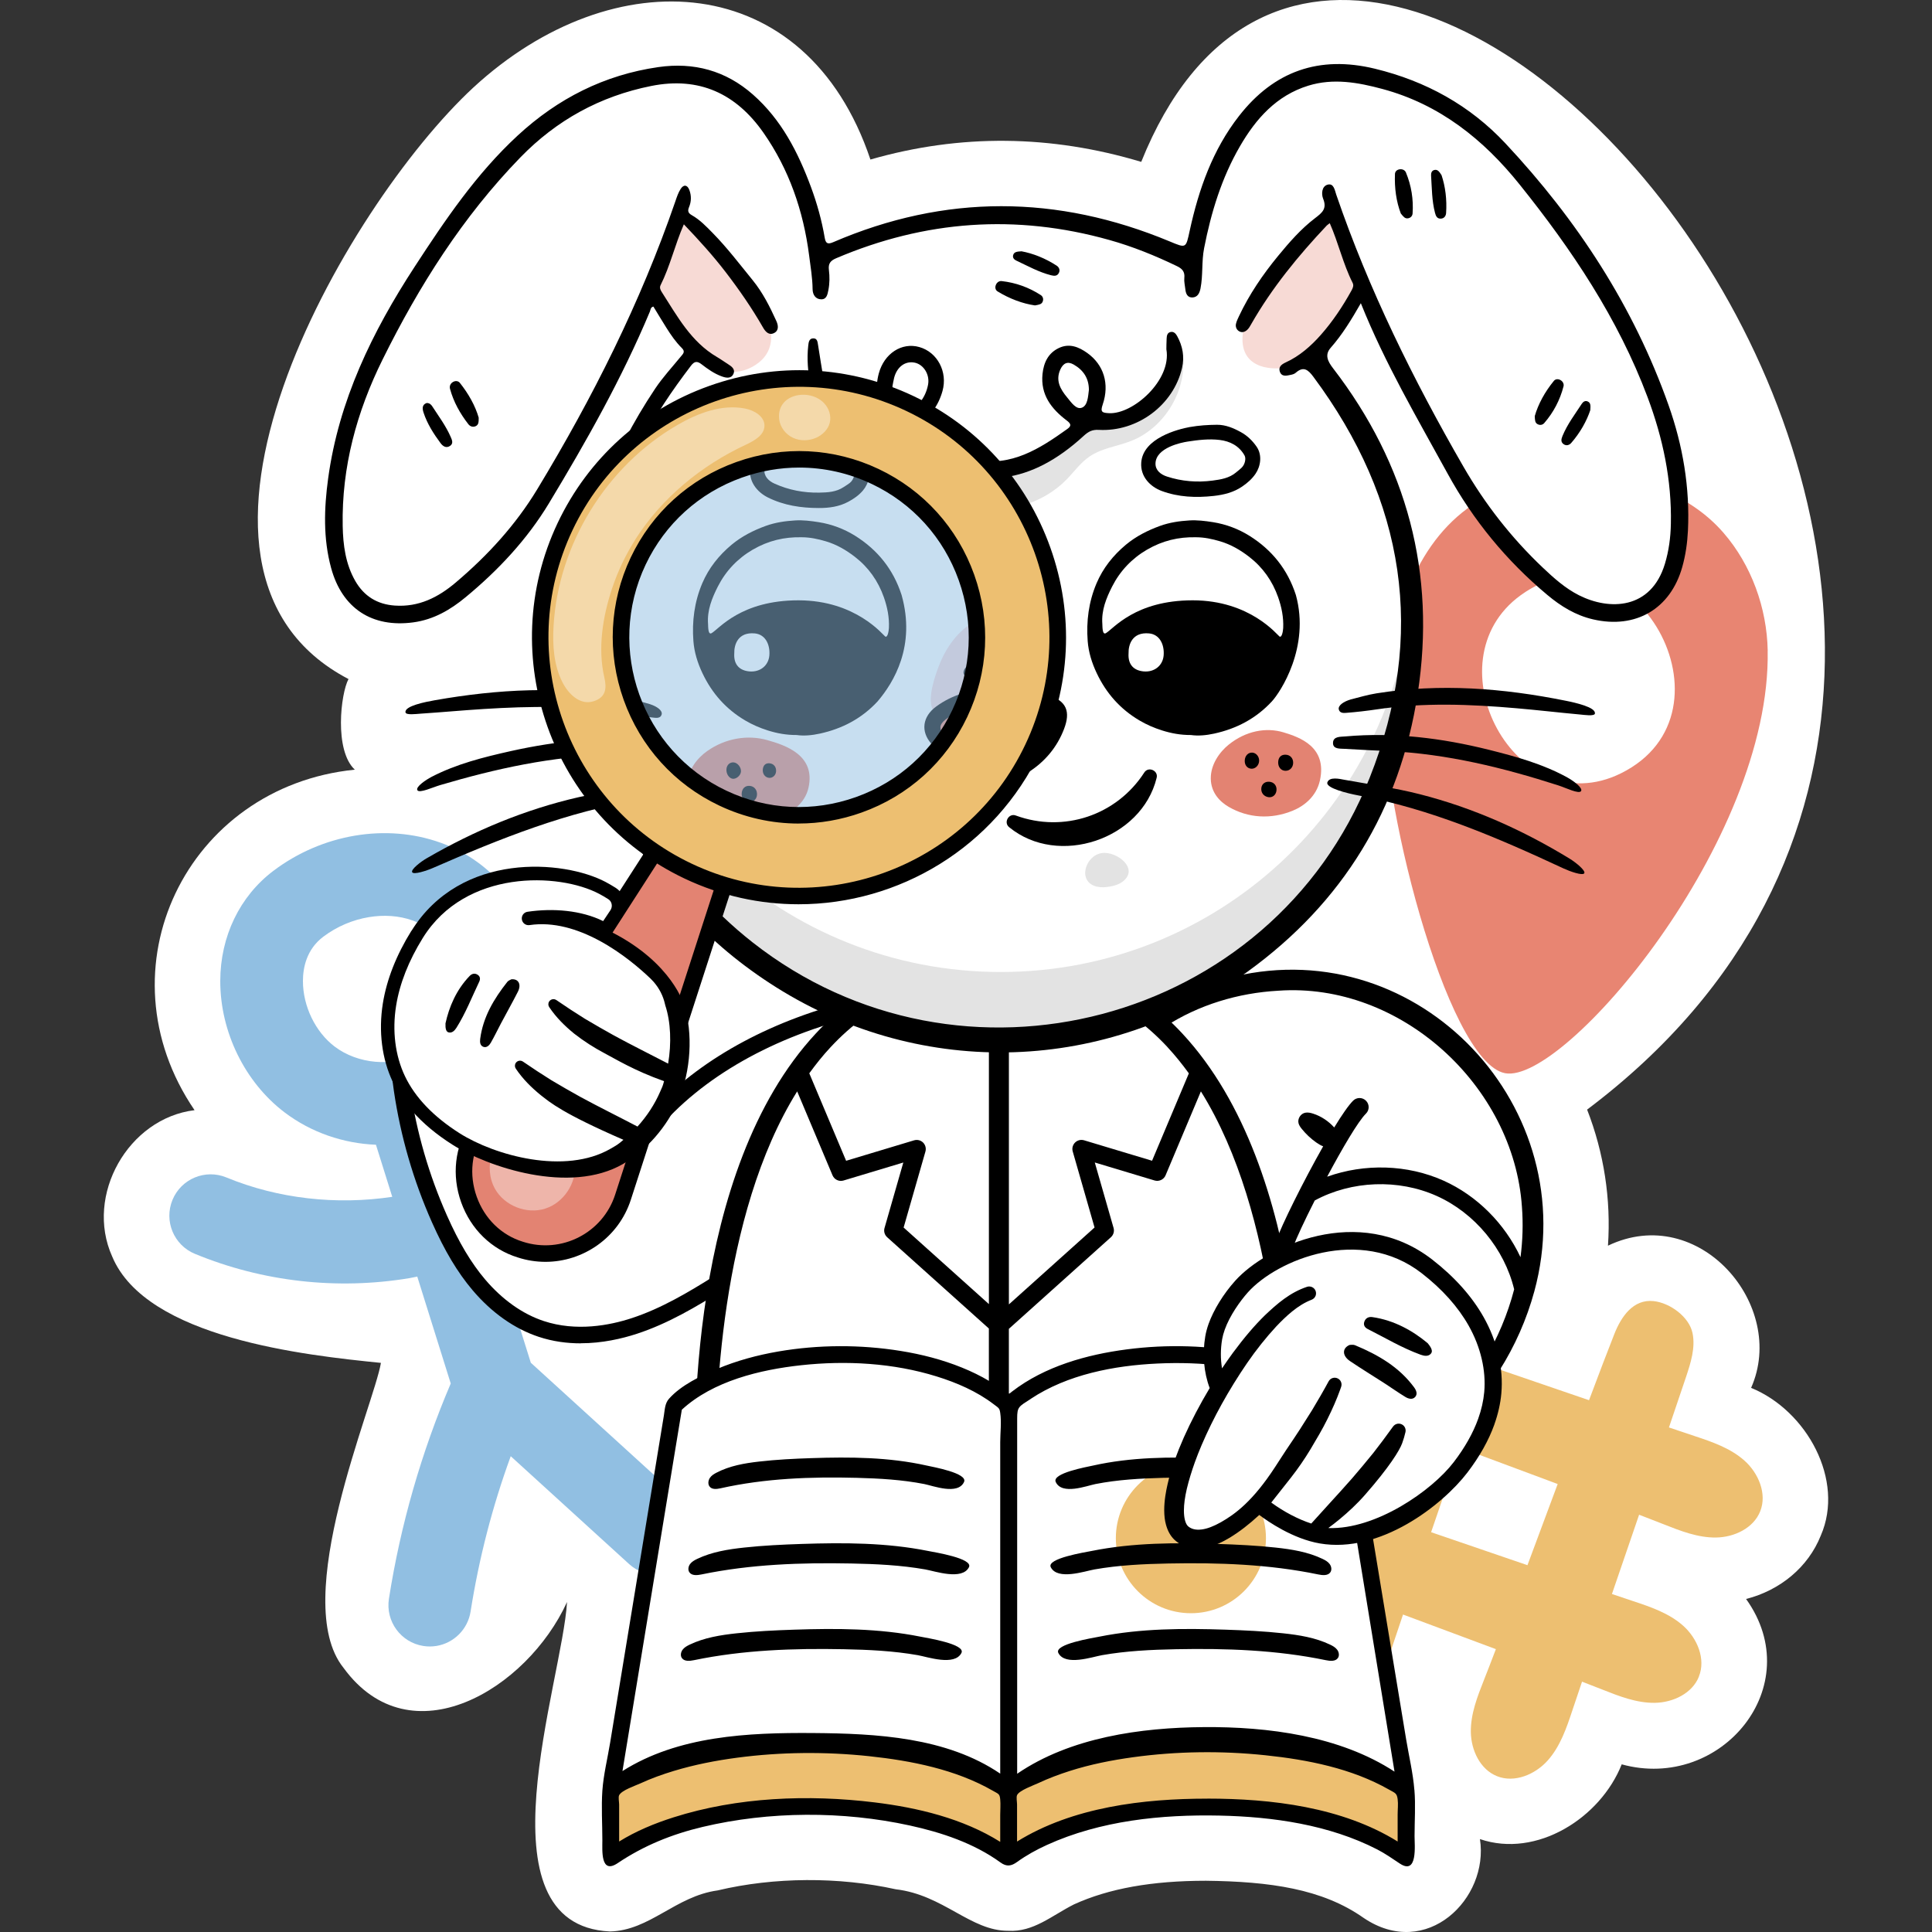 <?xml version="1.0" encoding="UTF-8"?>
<svg id="_01" data-name="01" xmlns="http://www.w3.org/2000/svg" viewBox="0 0 512 512">
  <rect x="0" y="0" width="512" height="512" fill="#333333" stroke="none"/>
  <defs>
    <style>
      .cls-1 {
        opacity: .4;
      }

      .cls-1, .cls-2, .cls-3, .cls-4, .cls-5, .cls-6, .cls-7, .cls-8, .cls-9, .cls-10, .cls-11 {
        stroke-width: 0px;
      }

      .cls-1, .cls-9 {
        fill: #fff;
      }

      .cls-2, .cls-8 {
        fill: #e38372;
      }

      .cls-3 {
        fill: #edbf71;
      }

      .cls-4 {
        fill: #e1777f;
      }

      .cls-4, .cls-8 {
        opacity: .3;
      }

      .cls-6 {
        fill: #e3e3e3;
      }

      .cls-7 {
        fill: #e88572;
      }

      .cls-10, .cls-11 {
        fill: #91bfe2;
      }

      .cls-11 {
        opacity: .5;
      }
    </style>
  </defs>
  <path class="cls-9" d="m482.53,406.94c-3.34,8.37-10.74,14.49-19.8,16.81,16.54,23.08-6.64,51.05-32.96,43.82-5.62,14.19-22.52,24.95-37.57,19.81,2.45,15.75-14.14,32.17-30.82,20.89-10.94-7.72-24.87-9.65-41.8-9.85-14.29,0-25.73,2.05-34.98,6.27-5.91,2.99-10.74,7.37-17.39,6.99-9.99.07-17.17-9.51-29.82-11-15.1-3.34-32.23-3.26-47.2.3-11.15,1.52-17.98,10.65-28.56,10.88-35.56-1.7-12.59-66.13-11.36-87.31-10.58,23.16-41.47,41.82-59.23,17.45-14.47-17.96,8.03-69.65,9.91-80.82-20.01-2.02-62.18-6.53-71.22-28.19-7.3-16.24,4.28-36.65,21.83-38.78-25.57-37.5-2.04-85.75,42.47-90.24-5.5-5.1-3.74-20.2-1.67-24.01-56.06-29.31-1-125.18,33.09-156.77,37.1-34.22,88.21-31.52,105.22,19.09,23.87-6.86,47.87-6.56,71.77.62,59.07-147.08,291.32,120.8,118.16,251.16,4.47,11.46,6.36,23.74,5.53,36.06,24.11-11.56,47.62,15.88,37.93,37.68,14.78,6.03,24.87,24.48,18.47,39.14Z"/>
  <g>
    <g>
      <path class="cls-7" d="m468.46,172.4c-.22-11.27-4.31-22.65-11.69-31.17-9.13-10.57-23.57-15.42-37.54-15.49-10.74-.04-21.72,2.62-30.34,9-15.12,11.18-20.38,31.37-21.92,50.11-2.01,24.05,16.21,96.59,31.9,99.56,15.69,2.98,70.55-61.51,69.58-112.02Zm-38.92,32.55c-27.82,13.71-50.82-29.62-26.54-47.21,29.71-21.49,59.19,31.08,26.54,47.21Z"/>
      <path class="cls-10" d="m176.99,295.16c3.43-4.98,2.18-11.8-2.81-15.23-4.98-3.43-11.8-2.18-15.23,2.81-8.38,12.17-20.42,22.1-33.97,28.26-1.34-4.28-2.65-8.47-3.91-12.49,0,0,.01,0,.02,0h0c16.15-8.76,25.08-28.81,20.76-46.65-3.29-13.61-12.45-24.01-25.14-28.55-14.38-5.14-31.34-2.28-44.25,7.46-8.93,6.75-14.07,17.39-14.09,29.19-.02,13.49,6.51,26.83,17.04,34.83,7.04,5.34,15.6,8.24,24.22,8.58,1.38,4.41,2.83,9.05,4.32,13.8-14.74,2.22-30.26.52-43.94-5.13-5.59-2.31-12,.35-14.3,5.94-2.31,5.59.35,12,5.94,14.3,17.97,7.42,37.73,9.61,56.8,6.45.71-.12,1.42-.29,2.13-.42,3.1,9.91,6.16,19.64,8.87,28.33-7.78,18.26-13.3,37.42-16.38,57.04-.94,5.98,3.15,11.58,9.12,12.52,1.19.19,2.37.17,3.49-.01,4.53-.75,8.27-4.32,9.03-9.11,2.21-14.04,5.77-27.84,10.64-41.17l31.37,28.58c4.47,4.07,11.4,3.75,15.47-.72,4.07-4.47,3.75-11.4-.72-15.47l-40.8-37.16c-2.77-8.87-5.91-18.88-9.11-29.1,18.26-7.68,34.13-20.48,45.42-36.87Zm-96.71-35.17c0-3.51.94-8.39,5.38-11.74,3.61-2.73,7.84-4.5,12.1-5.2,3.98-.66,8-.4,11.57.88,4.03,1.44,9.25,4.88,11.23,13.07,2.02,8.36-2.33,18.13-9.91,22.24-6.59,3.57-15.83,2.77-21.98-1.9-5.1-3.88-8.39-10.69-8.39-17.35Z"/>
      <path class="cls-3" d="m450.23,444.28c1.86-4.64-.44-10.11-4.16-13.43-3.73-3.33-8.61-4.99-13.35-6.56-1.52-.51-3.39-1.14-5.54-1.86,2.34-6.82,4.8-14.02,7.2-21.01,2.52.97,4.73,1.82,6.51,2.53,4.47,1.77,9.08,3.58,13.89,3.51,4.81-.07,9.91-2.47,11.69-6.94,1.86-4.64-.44-10.11-4.16-13.43-3.73-3.33-8.61-4.99-13.35-6.56-1.77-.59-4.05-1.36-6.67-2.24,1.9-5.58,3.48-10.26,4.54-13.42,1.25-3.76,2.52-7.74,1.7-11.62-.91-4.29-5.95-7.96-10.27-8.44-5.48-.61-8.66,4.22-10.43,8.69-1.6,4.03-3.96,10.23-6.72,17.57-8.57-2.93-17.89-6.13-26.74-9.16,2.15-6.31,3.94-11.59,5.09-15.05,1.25-3.76,2.52-7.74,1.7-11.62-.91-4.29-5.95-7.96-10.27-8.44-5.48-.61-8.66,4.22-10.43,8.69-1.72,4.33-4.3,11.13-7.32,19.17-5.17-1.76-9.5-3.23-12.49-4.22-3.76-1.25-7.74-2.52-11.62-1.7-4.29.91-7.96,5.95-8.44,10.27-.61,5.48,4.22,8.66,8.69,10.43,3.75,1.49,9.37,3.64,16.04,6.15-2.86,7.67-5.77,15.51-8.5,22.82-5.13-1.75-9.44-3.2-12.4-4.19-3.76-1.25-7.74-2.52-11.62-1.7-4.29.91-7.96,5.95-8.44,10.27-.61,5.48,4.22,8.66,8.69,10.43,3.73,1.48,9.3,3.61,15.91,6.1-1.17,3.07-2.2,5.72-3.02,7.79-1.77,4.47-3.58,9.08-3.51,13.89.07,4.81,2.47,9.91,6.94,11.69,4.64,1.86,10.11-.44,13.43-4.16,3.33-3.73,4.99-8.61,6.56-13.35.64-1.92,1.48-4.41,2.46-7.31,8.25,3.07,16.74,6.23,24.61,9.17-1.22,3.2-2.28,5.95-3.13,8.09-1.77,4.47-3.58,9.08-3.51,13.89.07,4.81,2.47,9.91,6.94,11.69,4.64,1.86,10.11-.44,13.43-4.16,3.33-3.73,4.99-8.61,6.56-13.35.66-1.97,1.52-4.54,2.54-7.54,2.06.79,3.88,1.5,5.39,2.1,4.47,1.77,9.08,3.58,13.89,3.51,4.81-.07,9.91-2.47,11.69-6.94Zm-70.97-38.24c2.47-7.22,5.11-14.92,7.67-22.4,8.65,3.22,17.61,6.55,25.87,9.64-2.68,7.21-5.42,14.57-8.01,21.51-8.18-2.8-17.05-5.84-25.53-8.74Z"/>
    </g>
    <g>
      <g>
        <g>
          <path class="cls-9" d="m227.59,266.97c-20.81,4.95-41.71,15.03-55.37,31.49-.84-9.09-.91-16.44-3.91-25.06-3-8.62-8.15-16.75-15.75-21.81-7.24-4.82-16.53-6.51-24.94-4.32-8.41,2.19-15.77,8.3-19.25,16.26-3.43,7.86-3.08,16.83-1.82,25.31,1.74,11.78,5.08,23.31,9.92,34.19,2.77,6.23,6.05,12.3,10.46,17.49,4.41,5.2,10.02,9.52,16.49,11.66,7.95,2.63,16.73,1.84,24.69-.77,7.96-2.61,15.24-6.92,22.34-11.37"/>
          <path class="cls-5" d="m153.91,356c-3.61,0-7.4-.48-11.18-1.74-6.39-2.12-12.43-6.38-17.47-12.32-3.99-4.71-7.42-10.43-10.79-18.02-4.92-11.07-8.31-22.77-10.08-34.76-1.13-7.65-1.92-17.57,1.98-26.51,3.74-8.56,11.48-15.1,20.7-17.5,8.89-2.32,18.88-.59,26.7,4.61,9.27,6.17,14.15,15.86,16.6,22.91,2.52,7.22,3.05,13.7,3.6,20.54,12.61-13.18,31.25-23.17,53.12-28.37,1.18-.29,2.35.45,2.63,1.62.28,1.17-.45,2.35-1.62,2.63-23.03,5.48-42.28,16.41-54.2,30.76-.57.68-1.49.95-2.33.69-.85-.26-1.45-1.01-1.53-1.89-.16-1.67-.28-3.29-.41-4.87-.55-6.92-1.03-12.9-3.39-19.68-2.23-6.41-6.63-15.21-14.9-20.71-6.81-4.53-15.47-6.03-23.18-4.02-7.82,2.03-14.64,7.79-17.8,15.02-3.46,7.92-2.71,17.05-1.66,24.12,1.71,11.6,4.99,22.91,9.75,33.62,3.2,7.2,6.42,12.59,10.13,16.96,4.53,5.33,9.89,9.14,15.52,11,8.61,2.85,17.44,1.16,23.32-.77,7.87-2.58,15.11-6.92,21.85-11.14,1.02-.64,2.37-.33,3.01.69.64,1.02.33,2.37-.69,3.01-6.97,4.37-14.48,8.86-22.82,11.59-3.98,1.3-9.2,2.51-14.87,2.51Z"/>
        </g>
        <g>
          <path class="cls-9" d="m390.5,365.12c2.98-1.48,5.37-3.92,6.96-6.83,8.78-16.1,11.42-35.27,5.9-52.79-5.94-18.86-20.73-34.81-39.23-41.77-18.5-6.96-40.33-4.65-56.75,6.37,0,0,20.85,21,28.89,55.75,8.05,34.75,21.19,40.11,30.56,41.8,11.28,2.04,19.11-.25,23.67-2.52Z"/>
          <path class="cls-5" d="m327.04,258.83c-7.48,1.83-14.63,4.93-21,9.26-1.08.73-1.39,2.19-.69,3.3.72,1.14,2.25,1.46,3.37.7,8.92-5.8,19.41-8.95,30.01-9.54,32.41-2.33,62.43,25.2,64.6,57.29.34,4.45.2,8.92-.38,13.33-4.15-8.86-11.49-16.29-20.4-20.29-9.59-4.3-20.94-4.59-30.84-1.04,3.98-7.46,8.2-14.67,10.28-16.72.95-.93.96-2.46.02-3.41-.93-.95-2.46-.96-3.41-.03-1.21,1.2-3,3.8-5.02,7.11-1.51-1.67-3.43-2.97-5.58-3.66-.67-.22-1.39-.38-2.08-.25-1.22.22-2.11,1.58-1.79,2.8.15.57.51,1.07.89,1.53,1.08,1.34,2.35,2.53,3.76,3.53.58.41,1.21.79,1.87,1.05-5.3,9.35-11.08,21.04-12.44,24.98-.43,1.26.23,2.63,1.49,3.06.41.14.83.17,1.23.09.82-.15,1.54-.74,1.83-1.58.71-2.06,2.93-6.81,5.66-12.2,9.78-5.29,22.15-5.75,32.3-1.21,10.1,4.53,17.95,14.01,20.55,24.76-1.73,6.64-4.43,13.03-7.96,18.9-.69,1.12-.35,2.61.77,3.31,1.13.7,2.61.36,3.32-.77,4.08-6.47,7.2-13.52,9.21-20.9,13.23-48.5-30.24-95.1-79.58-83.44Z"/>
        </g>
        <g>
          <path class="cls-9" d="m342.4,399.03h-155.26c-.91-20.59-3-143.15,77.64-143.15s78.53,122.56,77.62,143.15Z"/>
          <path class="cls-5" d="m313.29,273.85c-12.74-13.7-29.07-20.65-48.52-20.65s-35.8,6.94-48.54,20.65c-33.92,36.46-32.64,106.81-31.89,122.96,0,0,.31,4.87,5.25,4.87h150.26c4.76,0,5.24-4.9,5.24-4.9.75-16.15,2.12-86.47-31.8-122.93Zm-3.91,3.64c2.03,2.18,3.91,4.52,5.68,6.96l-9.75,23.16-18.01-5.42c-.85-.25-1.76-.03-2.39.59-.63.62-.87,1.53-.62,2.38l5.78,20.14-22.7,20.38v-87.08c16.75.59,30.88,6.93,42.01,18.87Zm-89.24,0c11.09-11.92,25.2-18.26,41.93-18.87v86.98l-22.6-20.29,5.78-20.14c.24-.85,0-1.76-.62-2.38-.63-.62-1.54-.84-2.39-.59l-18.01,5.42-9.76-23.18c1.77-2.44,3.64-4.78,5.67-6.95Zm-30.52,115.25c-.33-20.33,1.16-70.64,21.64-103.51l9.37,22.25c.48,1.13,1.74,1.73,2.91,1.37l15.85-4.77-4.98,17.35c-.26.89.02,1.84.71,2.46l26.94,24.18v44.3h-68.73c-2.02,0-3.68-1.61-3.71-3.63Zm150.27-.28c-.03,2.18-1.81,3.91-3.99,3.91h-68.54v-44.21l27.04-24.28c.69-.62.96-1.57.71-2.46l-4.98-17.35,15.85,4.77c1.17.35,2.44-.24,2.91-1.37l9.36-22.24c20.38,32.72,21.93,82.72,21.63,103.22Z"/>
        </g>
        <g>
          <g>
            <g>
              <path class="cls-9" d="m444.25,121.09c-4.32-19.77-21.4-59.21-46.6-81.6-25.21-22.39-44.12-23.93-57.05-17.85-12.24,5.75-21.36,27.01-24.98,47.55-15.08-7.86-32.22-12.32-50.4-12.32-17.13,0-33.33,3.95-47.76,10.97-.66-3.88-2.46-32.26-26.2-46.06-4.31-2.5-9.54-3.02-14.51-2.65-4.97.36-10.3,1.42-14.81,3.53-15.14,7.09-30.03,19.47-40.29,32.67-9.49,12.2-14.97,25.51-21.47,39.53-6.5,14.02-10.76,29.23-11.04,44.68-.15,8.09,1.36,17.23,7.98,21.88,5.17,3.63,12.31,3.44,18.1.93,5.79-2.51,10.47-7.02,14.7-11.71,19.07-21.13,30.81-47.71,42.51-73.66,3.18,5.75,6.77,10.86,10.55,16.59-17.85,19.45-27.05,44.1-27.05,72.58,0,60.36,48.93,109.29,109.29,109.29s109.29-48.93,109.29-109.29c0-27.77-10.38-53.11-27.45-72.39,4.33-3.93,10.27-10.12,13.77-17.12,0,0,7.96,21.67,20.57,41.35,12.6,19.68,22.89,43.07,43.95,44.89,21.06,1.82,23.22-22.03,18.91-41.79Z"/>
              <path class="cls-6" d="m311.48,91.14c.69,5.71-1.43,11.69-5.55,15.69s-10.16,5.95-15.85,5.09c-1.03-.16-2.12-.39-3.1-.01-1.01.39-1.66,1.35-2.32,2.2-3.12,4.06-7.66,6.91-12.55,8.45-4.89,1.54-10.11,1.82-15.21,1.33-6.15-.59-12.63-2.56-16.36-7.48-.56-.74-1.07-1.55-1.84-2.07-1.54-1.04-3.58-.6-5.43-.48-5.58.37-11.11-2.69-14.32-7.28-3.21-4.58-4.23-10.49-3.44-16.03-1.16,6.68-1.84,13.88,1.06,20,2.9,6.13,9.28,10.94,16.03,10.38,1.04-.09,2.09-.29,3.1-.05,1.67.39,2.84,1.85,3.96,3.15,5.29,6.08,12.89,10.22,20.92,10.94,8.03.72,16.4-2.11,22.05-7.87,2.03-2.07,3.73-4.5,6.13-6.13,3.24-2.21,7.32-2.68,10.97-4.1,9.01-3.52,14.98-13.59,13.73-23.19-.2-1.57-.42-2.8-1.98-2.55Z"/>
              <path class="cls-8" d="m172.41,76.98s13.59,29.16,27.92,19.65c14.34-9.51-13.56-35.99-19.79-39.58l-8.13,19.93Z"/>
              <path class="cls-8" d="m360.82,76.64l-7.19-20.35s-16.94,12.05-22.55,25.89c-5.61,13.84,3.1,15.87,8.47,15.39,5.37-.48,17.71-12.28,21.27-20.93Z"/>
              <path class="cls-6" d="m374.14,157.22c.25,2.94.37,5.92.37,8.92,0,60.37-48.95,109.3-109.3,109.3s-109.3-48.93-109.3-109.3c0-3.02.12-6,.37-8.94,4.51,56.21,51.55,100.39,108.92,100.39s104.41-44.18,108.92-100.37Z"/>
              <path class="cls-6" d="m290.71,234.97c1.1.26,2.25.18,3.36-.01,1.21-.21,2.43-.56,3.42-1.3,4.58-3.45-1.59-8.16-5.48-7.59-4.46.65-6.61,7.67-1.3,8.91Z"/>
            </g>
            <g>
              <path class="cls-5" d="m360.64,80.35c-2.52,4.39-4.91,8.31-7.98,11.8-1.64,1.86-.84,3.56.61,5.44,19.65,25.53,27.32,54.38,22.44,86.19-4.71,30.71-19.86,55.45-45.04,73.68-37.29,27.01-86.07,28.61-124.91,4.22-18.32-11.51-32.47-26.99-41.41-46.78-17.57-38.91-14.47-76.31,9.25-111.87,2.02-3.03,4.53-5.73,6.84-8.56.58-.71,1.24-1.26.27-2.22-1.62-1.6-2.92-3.49-4.13-5.42-1.16-1.85-2.28-3.71-3.42-5.58-.76.14-.74.84-.93,1.31-7.43,17.74-16.86,34.43-26.77,50.84-5.79,9.58-13.43,17.73-22.07,24.87-4.06,3.36-8.49,5.93-13.85,6.66-10.93,1.48-18.88-3.7-21.79-14.41-2.13-7.83-1.87-15.78-.79-23.72,2.82-20.67,11.69-38.87,22.92-56.1,8.08-12.4,16.33-24.64,27.32-34.79,10.64-9.83,22.97-16.07,37.27-18.13,9.37-1.35,17.84.9,25.08,7.29,7.55,6.66,11.94,15.27,15.37,24.51,1.61,4.35,2.85,8.81,3.63,13.38.25,1.48.72,1.88,2.23,1.23,29.69-12.79,59.43-12.6,89.18-.22,4.44,1.85,4.3,1.86,5.33-2.86,2.39-10.97,6.09-21.46,13.08-30.4,9.25-11.85,21.22-16.09,36-12.5,13.48,3.27,25.16,9.71,34.59,19.79,18.96,20.25,33.93,43.11,43.23,69.39,3.78,10.69,5.68,21.82,5.13,33.25-.16,3.26-.62,6.47-1.5,9.61-3.13,11.13-12.34,16.5-23.63,13.89-4.64-1.07-8.54-3.47-12.12-6.47-10.84-9.06-19.67-19.8-26.46-32.2-8.03-14.67-16.55-29.09-22.97-45.11Zm-8.22-21.22c-.45.35-.66.48-.83.65-7.54,8-14.48,16.46-19.96,26.04-.32.56-.63,1.16-1.1,1.59-.62.57-1.44.85-2.23.33-.65-.43-.92-1.18-.75-1.93.16-.7.49-1.37.8-2.03,2.72-5.77,6.29-11,10.31-15.9,2.99-3.64,6.11-7.23,9.86-10.08,1.89-1.44,3.2-2.5,2.12-5.16-.48-1.19-.41-3.31,1.25-3.72,1.6-.39,1.85,1.54,2.24,2.68,8.65,25.23,20.39,48.99,33.68,72.04,5.74,9.95,12.69,18.85,20.99,26.73,2.95,2.8,6,5.54,9.65,7.38,8.08,4.08,19.1,3.81,22.77-8.33,1.04-3.44,1.51-6.99,1.58-10.58.25-11.61-2.12-22.77-6.17-33.57-7.82-20.87-20.08-39.14-33.9-56.36-9.56-11.93-21.2-21.25-36.36-25.33-6.51-1.75-13.02-2.92-19.65-.88-8.45,2.61-13.9,8.77-18.14,16.1-4.85,8.37-7.63,17.52-9.48,26.99-.69,3.53-.26,7.13-.95,10.64-.25,1.25-.76,2.28-2.03,2.39-1.43.12-1.88-1-2-2.24-.1-.97-.36-1.95-.26-2.9.18-1.66-.53-2.47-1.97-3.16-5.79-2.79-11.73-5.2-17.92-6.93-24.7-6.94-48.81-5.2-72.39,4.85-1.52.65-2.12,1.42-1.91,3.1.22,1.76.21,3.56-.14,5.34-.23,1.19-.48,2.45-1.87,2.44-1.53,0-2.29-1.24-2.31-2.66-.03-3.02-.54-5.98-.92-8.96-1.52-11.8-5.3-22.8-12.12-32.55-7.22-10.31-16.98-14.92-29.72-12.37-13.57,2.71-25.11,9.07-34.7,18.95-15.26,15.72-26.84,34.03-36.5,53.55-6.85,13.83-10.87,28.51-10.57,44.11.1,5.05.75,10.06,3.34,14.58,2.33,4.04,5.83,6.19,10.48,6.51,6.34.44,11.51-2.18,16.17-6.14,8.43-7.14,15.84-15.22,21.56-24.67,14.67-24.23,27.35-49.44,36.6-76.29.39-1.15.78-2.34,1.43-3.34.81-1.24,1.78-1.06,2.29.32.56,1.49.53,3.05-.08,4.52-.43,1.03-.25,1.59.74,2.15,2.14,1.21,3.83,2.99,5.54,4.73,3.82,3.89,7.1,8.22,10.54,12.44,2.73,3.35,4.56,7.03,6.3,10.84.54,1.17.73,2.56-.6,3.22-1.32.66-2.24-.29-2.91-1.46-2.95-5.15-6.33-10.03-9.93-14.72-3.35-4.36-7.04-8.43-11.06-12.64-2.4,5.5-3.63,11.07-6.17,16.13-.32.64-.05,1.26.32,1.83,4.11,6.4,7.75,13.2,14.65,17.22.98.57,1.9,1.25,2.86,1.85,1.01.63,2.08,1.39,1.44,2.69-.62,1.26-1.95.98-3.03.59-2.01-.72-3.74-1.96-5.41-3.24-1.17-.89-1.88-.77-2.77.4-2.51,3.3-4.94,6.65-7.2,10.13-30.29,46.59-20.12,108.36,23.47,142.65,55.21,43.42,137.56,21.79,163.56-43.51,15.11-37.94,9.44-73.64-14.93-106.38-1.35-1.81-2.58-2.83-4.63-1.02-.34.31-.87.47-1.34.56-1.11.23-2.4.58-2.89-.88-.41-1.23.49-1.93,1.53-2.4,3.69-1.67,6.76-4.4,9.31-7.28,3.13-3.53,5.83-7.58,8.15-11.78.37-.67.68-1.33.3-2.07-2.53-4.99-3.72-10.5-6.06-15.81Z"/>
              <path class="cls-5" d="m309.1,92.61c.02-.79.01-1.84.07-2.89.04-.73.14-1.53,1.03-1.73.86-.2,1.4.43,1.75,1.06,1.46,2.65,1.99,5.46,1.3,8.46-2.26,9.82-11.81,16.98-22.09,16.41-1.7-.09-2.71.43-3.95,1.57-13.89,12.77-27.69,14.64-44.06,5.85-2.09-1.12-3.82-2.76-5.3-4.62-.79-1-1.61-1.34-2.9-1.19-2.67.31-5.36.27-7.99-.31-7.08-1.57-11-6.14-12.23-13.17-.6-3.45-.94-6.92-.54-10.43.1-.88.2-1.95,1.37-1.95,1.08,0,1.1,1.03,1.24,1.81.52,3.04.9,6.1,1.53,9.12,1.61,7.64,6.24,11.2,14.01,11.03,1.54-.03,2-.32,1.37-1.92-1.37-3.47-1.82-7.04-.82-10.74,1.42-5.28,6.07-8.33,10.76-6.99,4.78,1.36,7.54,6.58,6.12,11.65-1.07,3.84-3.3,6.95-6.71,8.94-2.09,1.22-1.46,1.9-.14,3.05,4.41,3.86,9.82,5.16,15.35,6.24,9.74,1.9,17.21-2.91,24.56-8.16,1.19-.85,1-1.4-.16-2.28-4.05-3.07-6.97-6.82-6.39-12.34.32-3.01,1.51-5.52,4.35-6.86,2.76-1.3,5.24-.29,7.51,1.33,4.36,3.12,5.95,8.17,4.09,13.65-.68,1.99-.18,2.21,1.67,2.3,6.36.34,16.6-8.7,15.21-16.89Zm-72.59,9.75c.14,2.42.63,4.62,1.57,6.72.42.96.88,1.21,1.83.7,3.16-1.72,5.34-4.23,6.03-7.8.53-2.71-1.18-5.38-3.52-5.87-2.5-.52-4.7,1.08-5.46,3.99-.2.78-.32,1.59-.45,2.25Zm52.06.98c0-3.06-1.43-5.23-4.01-6.72-1.63-.94-2.76-.39-3.52,1.21-1.4,2.97-.04,5.33,1.78,7.51,1.06,1.27,2.37,3.29,3.9,2.7,1.53-.59,1.63-2.95,1.85-4.71Z"/>
              <path class="cls-5" d="m406.73,110.26c.92-3.2,2.69-6.43,5.06-9.32.42-.52,1.14-.58,1.78-.2.63.37.94,1.04.78,1.65-.94,3.63-2.65,6.89-5.11,9.73-.43.49-1.12.65-1.78.28-.67-.37-.69-1.03-.73-2.14Z"/>
              <path class="cls-5" d="m126.86,110.68c0,1.1.01,1.87-.78,2.25-.77.37-1.52.06-1.96-.51-2.19-2.82-3.92-5.9-4.86-9.37-.19-.7.09-1.45.84-1.85.66-.36,1.37-.24,1.78.28,2.27,2.86,4.05,6,4.98,9.2Z"/>
              <path class="cls-5" d="m421.45,108.68c-.97,2.92-2.7,6-5.06,8.71-.48.55-1.26.84-1.99.34-.84-.58-.66-1.35-.33-2.17,1.27-3.11,3.3-5.76,5.11-8.54.35-.54.93-.98,1.66-.59.68.36.71,1.02.6,2.24Z"/>
              <path class="cls-5" d="m371.23,56.58c-1.19-3.11-1.71-6.75-1.55-10.49.03-.67.56-1.15,1.3-1.23.73-.08,1.37.26,1.61.86,1.43,3.47,2.02,7.1,1.76,10.85-.05.65-.5,1.19-1.25,1.29-.76.11-1.17-.41-1.87-1.28Z"/>
              <path class="cls-5" d="m382.04,46.47c.98,2.92,1.44,6.42,1.19,10.01-.05.73-.5,1.42-1.38,1.46-1.02.05-1.34-.69-1.56-1.54-.85-3.25-.82-6.58-1.04-9.9-.04-.64.16-1.34.97-1.47.76-.12,1.18.39,1.83,1.43Z"/>
              <path class="cls-5" d="m274.3,80.94c-3.3-.47-6.74-1.76-9.93-3.71-.57-.35-.74-1.05-.45-1.74.28-.68.89-1.07,1.53-1,3.73.42,7.2,1.66,10.35,3.7.55.35.8,1.02.53,1.72-.27.72-.93.83-2.02,1.02Z"/>
              <path class="cls-5" d="m270.68,66.59c3.02.55,6.32,1.84,9.33,3.8.62.4,1,1.13.61,1.92-.45.92-1.25.84-2.1.63-3.25-.83-6.16-2.46-9.17-3.87-.59-.27-1.1-.78-.82-1.56.26-.72.92-.85,2.14-.91Z"/>
              <path class="cls-5" d="m113.06,106.8c.74-.01,1.17.38,1.48.86,1.71,2.65,3.62,5.19,4.89,8.11.35.81.81,1.75-.18,2.41-1.05.69-1.93.03-2.51-.76-1.84-2.48-3.5-5.08-4.48-8.03-.32-.96-.52-2.13.81-2.59Z"/>
            </g>
          </g>
          <g>
            <g>
              <g>
                <path class="cls-2" d="m325.64,197.32c-2.42,1.94-4.82,5.26-4.77,9.04.05,3.7,2.4,6.09,4.7,7.44,5.18,3.03,11.26,3.4,17.02,1.04,3-1.23,6.27-3.76,7.21-8.04,1.95-8.91-5.43-11.44-9.66-12.72-4.65-1.4-10.01-.37-14.5,3.24Z"/>
                <path class="cls-5" d="m338.28,209.48c-.13,1.21-1.06,1.96-2.18,1.77-1.22-.2-1.99-1.23-1.83-2.44.14-1.06.98-1.72,2.1-1.64,1.25.09,2.05,1.05,1.91,2.31Z"/>
                <path class="cls-5" d="m342.7,202.22c-.05,1.18-.88,2.04-1.99,2.05-1.18.01-2.01-.94-1.98-2.26.03-1.29.75-2.04,1.94-2.01,1.24.03,2.08.95,2.03,2.21Z"/>
                <path class="cls-5" d="m329.87,201.51c.07-1.24.9-2.11,1.98-2.06,1.05.05,1.89,1.07,1.83,2.22-.06,1.17-.98,2.09-2.03,2.05-1.11-.05-1.85-.96-1.78-2.21Z"/>
              </g>
              <g>
                <path class="cls-2" d="m187.4,199.05c-2.64,1.86-5.22,5.08-5.1,8.79.12,3.63,2.76,6.02,5.33,7.38,5.78,3.07,12.5,3.55,18.81,1.33,3.29-1.15,6.86-3.57,7.81-7.75,1.99-8.71-6.21-11.33-10.9-12.66-5.16-1.46-11.06-.54-15.95,2.91Z"/>
                <path class="cls-5" d="m196.56,210.18c.11-1.23.92-1.99,2.07-1.92,1.29.08,2.12,1.14,1.97,2.5-.12,1.12-1.08,1.92-2.19,1.8-1.19-.12-1.97-1.13-1.85-2.39Z"/>
                <path class="cls-5" d="m192.52,203.78c.1-1.11.95-1.85,1.97-1.73,1.04.13,1.97,1.35,1.87,2.46-.09,1.01-1.24,1.99-2.19,1.87-.99-.13-1.77-1.35-1.65-2.6Z"/>
                <path class="cls-5" d="m204.05,202.3c1.04.13,1.71,1.01,1.62,2.14-.08,1.01-.89,1.77-1.83,1.7-1.09-.08-1.83-1.1-1.68-2.31.14-1.12.82-1.67,1.89-1.54Z"/>
              </g>
            </g>
            <g>
              <g>
                <path class="cls-9" d="m200.74,124.19c-.49,8.27,24.09,14.79,26.77,2.58,2.68-12.21-26.23-11.7-26.77-2.58Z"/>
                <path class="cls-5" d="m212.78,115.79c2.38-.16,4.78-.05,7.16.2,2.27.24,4.23,1.34,6.05,2.62,1.56,1.1,2.78,2.54,3.72,4.26,1.32,2.41.5,5.33-1.03,7.13-1.08,1.26-2.42,2.2-3.89,2.98-2.45,1.31-5.1,1.66-7.8,1.65-4.69,0-9.28-.69-13.52-2.81-2.87-1.44-5.27-4.36-4.59-8.08,1.17-6.41,10.66-7.74,13.91-7.96Zm10.78,13.3c.54-.36,1.1-.69,1.61-1.08.97-.74,1.5-2.28,1.12-3.16-1.15-2.71-3.43-4.17-6.1-4.8-2.77-.65-5.65-.62-8.52-.5-1.52.06-8.46.63-9.06,4.8-.26,1.8,1.03,3.08,2.61,3.8,3.78,1.71,7.77,2.48,11.93,2.4,2.23-.04,4.45-.16,6.41-1.46Z"/>
              </g>
              <g>
                <path class="cls-9" d="m304.34,122.83c.42,8.27,25.56,12.06,26.89-.37,1.33-12.43-27.35-8.76-26.89.37Z"/>
                <path class="cls-5" d="m315.39,113.16c2.35-.42,4.75-.57,7.14-.59,2.28-.01,4.35.87,6.3,1.94,1.67.92,3.04,2.22,4.16,3.83,1.58,2.25,1.08,5.25-.25,7.2-.93,1.37-2.16,2.45-3.54,3.39-2.29,1.57-4.89,2.2-7.58,2.5-4.67.51-9.3.33-13.74-1.31-3.01-1.11-5.71-3.76-5.44-7.53.46-6.5,9.75-8.86,12.95-9.44Zm12.17,12.04c.5-.41,1.02-.8,1.48-1.25.88-.84,1.24-2.43.77-3.26-1.44-2.56-3.86-3.77-6.59-4.1-2.82-.34-5.69,0-8.52.44-1.51.23-8.34,1.56-8.48,5.76-.06,1.82,1.36,2.95,3.01,3.49,3.94,1.29,8,1.62,12.12,1.08,2.22-.29,4.41-.65,6.21-2.15Z"/>
              </g>
            </g>
            <g>
              <g>
                <path class="cls-9" d="m212.4,139.31c-14.92-1.48-27.7,12.86-27.19,27.73.51,14.87,13.05,26.6,28.18,25.75,15.13-.85,25.46-15.38,24.72-27.1-.74-11.72-6.17-24.43-25.72-26.38Z"/>
                <path class="cls-5" d="m203.47,193.57c-2.1-.66-4.08-1.52-5.95-2.62-5.09-2.99-8.83-7.19-11.37-12.56-1.29-2.72-2.17-5.56-2.39-8.49-.4-5.24.26-10.38,2.33-15.28,1.73-4.09,4.43-7.45,7.79-10.26,2.67-2.22,5.73-3.78,9.02-4.98,2.54-.92,5.16-1.3,7.8-1.46,2.09-.13,4.17.13,6.27.46,3.5.56,6.73,1.79,9.65,3.61,5.94,3.71,10.12,8.9,12.31,15.69,3.81,13.5-2.07,23.17-6.36,28.2-4.18,4.52-9.34,7.23-15.28,8.53-2.09.46-4.24.66-6.18.38-2.76.01-5.2-.45-7.65-1.22Zm-3.95-47.93c-4.09,2.39-7.18,5.67-9.29,9.81-1.55,3.06-2.86,6.28-2.59,9.87.05.68-.05,3.05.95,2.47,2.02-1.18,7.76-8.7,23-8.7s22.46,9.25,23,9.59c.63.39.93-1.38.98-2.26.13-2.82-.42-5.53-1.34-8.15-1.52-4.3-4.05-7.9-7.67-10.7-2.34-1.81-4.84-3.27-7.72-4.12-2.1-.62-4.19-1.07-6.39-1.07-4.61-.11-8.88.91-12.93,3.27Zm-.96,32.29c2.9.27,5.11-1.57,5.33-4.24.23-2.86-1.05-5.57-3.86-5.83-4.51-.42-5.5,3.05-5.44,5.28-.2,3.11,1.51,4.56,3.98,4.79Z"/>
              </g>
              <g>
                <path class="cls-9" d="m316.89,139.31c-14.92-1.48-27.7,12.86-27.19,27.73.51,14.87,13.05,26.6,28.18,25.75,15.13-.85,25.46-15.38,24.72-27.1-.74-11.72-6.17-24.43-25.72-26.38Z"/>
                <path class="cls-5" d="m307.96,193.57c-2.1-.66-4.08-1.52-5.95-2.62-5.09-2.99-8.83-7.19-11.37-12.56-1.29-2.72-2.17-5.56-2.39-8.49-.4-5.24.26-10.38,2.33-15.28,1.73-4.09,4.43-7.45,7.79-10.26,2.67-2.22,5.73-3.78,9.02-4.98,2.54-.92,5.16-1.3,7.8-1.46,2.09-.13,4.17.13,6.27.46,3.5.56,6.73,1.79,9.65,3.61,5.94,3.71,10.12,8.9,12.31,15.69,3.82,13.84-4.14,25.81-6.36,28.2-4.18,4.52-9.34,7.23-15.28,8.53-2.09.46-4.24.66-6.18.38-2.76.01-5.2-.45-7.65-1.22Zm-3.95-47.93c-4.09,2.39-7.18,5.67-9.29,9.81-1.55,3.06-2.86,6.28-2.59,9.87.05.68-.05,3.05.95,2.47,2.02-1.18,7.76-8.7,23-8.7s22.46,9.25,23,9.59c.63.39.93-1.38.98-2.26.13-2.82-.42-5.53-1.34-8.15-1.52-4.3-4.05-7.9-7.67-10.7-2.34-1.81-4.84-3.27-7.72-4.12-2.1-.62-4.19-1.07-6.39-1.07-4.61-.11-8.88.91-12.93,3.27Zm-.96,32.29c2.9.27,5.11-1.57,5.33-4.24.23-2.86-1.05-5.57-3.86-5.83-4.51-.42-5.5,3.05-5.44,5.28-.2,3.11,1.51,4.56,3.98,4.79Z"/>
              </g>
            </g>
            <g>
              <g>
                <path class="cls-7" d="m250.25,197.87c2.66,2.17,5.41,4.31,8.54,5.71,3.14,1.41,6.74,2.04,10.04,1.09,4.26-1.22,7.39-4.83,9.82-8.54.86-1.31,1.67-2.68,2.01-4.2.34-1.52.15-3.24-.85-4.44-.77-.92-1.91-1.45-3.05-1.83-5.96-2.01-13.19-1.82-19.36-.63-3.5.68-6.36,2.5-9.15,4.87-3.08,2.62-.43,6.01,1.98,7.97Z"/>
                <path class="cls-4" d="m248.84,176.41c1.86-4.84,5.06-9.35,9.63-11.8,4.57-2.45,10.61-2.49,14.68.72,1.65,1.3,2.9,3.04,3.88,4.89,1.63,3.09,2.53,6.54,2.85,10.02.22,2.42.17,4.86-.15,7.26-7.66-2.95-16.23-3.47-24.18-1.48-1.89.48-7.63,4.06-8.53,1.65-1.13-3.04.73-8.43,1.82-11.27Z"/>
                <path class="cls-1" d="m257.82,189.46c-1.39.46-2.84,1.01-3.77,2.14s-1.07,3.04.08,3.95c.54.42,1.24.55,1.91.64,2.05.27,4.15.22,6.19-.12,1.42-.24,2.88-.67,3.92-1.66,1.04-1,1.51-2.7.74-3.92-.62-.98-1.83-1.39-2.97-1.58-1.83-.32-4.34-.02-6.1.56Z"/>
              </g>
              <path class="cls-5" d="m277.62,184.17c5.19,1.55,6.07,4.52,4.37,9-1.86,4.88-5.12,8.75-9.53,11.53-3.45,2.17-7.34,2.29-11.21,1.51-5.93-1.2-10.54-4.72-14.43-9.11-2.93-3.31-2.3-7.23,1.26-9.85,4.3-3.16,9.19-4.52,14.46-4.65,5.87-.2,11.7.56,15.08,1.57Zm-10.68,2.66c-2.07-.14-4.15-.1-6.21.09-3.69.34-7.14,1.42-10.1,3.72-1.8,1.4-1.85,2.63-.31,4.3,1.56,1.7,3.47,2.96,5.3,4.31,2.42,1.78,5.14,2.85,8.09,3.11,2.59.23,5.15-.1,7.3-1.81,1-.8,2.02-1.61,2.9-2.54,1.82-1.93,3.37-4.08,4.26-6.6.72-2.04.36-2.66-1.72-3.27-3.1-.92-6.28-1.32-9.51-1.31Z"/>
              <path class="cls-5" d="m264.02,174.81c1.71-.04,3.58.45,5.45.86.48.11.95.3,1.4.52,1.33.64,1.87,1.58,1.57,2.68-.27.99-1.02,1.39-2.62,1.2-1.55-.19-3.1-.46-4.63-.77-2.06-.42-4.09-.39-6.13.11-.83.2-1.69.29-2.54.08-1.1-.28-1.47-1.12-.93-2.11.35-.64.92-1.05,1.57-1.4,1.84-.97,3.68-1.31,6.86-1.17Z"/>
            </g>
            <path class="cls-5" d="m269.2,216.12c12.69,4.65,26.71-.04,34.05-11.4,1.07-1.69,3.78-.5,3.27,1.42-3.99,16.34-26.06,23.73-39.08,13.08-1.57-1.25-.1-3.81,1.76-3.1h0Z"/>
          </g>
          <g>
            <g>
              <path class="cls-5" d="m113.12,227.43c12.62-7.31,25.97-12.9,40.19-16.16,6.66-1.52,13.49-2.3,20.25-3.37,1.02-.16,3.81-.76,4.32.81.51,1.57-5.72,2.86-8.21,3.26-19.28,3.09-37.18,10.3-54.92,18.04-1.69.74-5.13,1.87-5.52,1.13s2.36-2.84,3.88-3.71Z"/>
              <path class="cls-5" d="m107.46,188.76c-.26-1.66,5.23-2.74,7.78-3.19,16.68-2.94,33.42-3.85,50.2-.75,2.3.42,4.55,1.15,6.8,1.79,1.9.61,3.36,1.69,3.11,2.71s-1.3.95-1.9.89c-2.79-.28-5.57-.67-8.33-1.15-12.25-2.13-24.57-1.94-36.9-1.17-5.6.35-11.19.87-16.78,1.24-1.16.08-3.86.44-3.98-.35Z"/>
              <path class="cls-5" d="m114.34,205.89c6.61-3.43,13.78-5.22,20.97-6.83,12.56-2.8,25.25-4.07,38.11-2.61,1.3.15,3.22.02,3.23,1.78,0,1.72-1.88,1.46-3.1,1.51-3.91.16-7.83.22-11.75.31-15.46.36-30.4,3.65-45.16,8.01-1.97.58-5.51,2.24-6.03,1.35-.52-.89,2.28-2.76,3.72-3.51Z"/>
            </g>
            <g>
              <path class="cls-5" d="m416.06,227.61c-12.44-7.61-25.65-13.53-39.79-17.13-6.62-1.69-13.43-2.63-20.16-3.86-1.02-.19-3.79-.85-4.34.7-.55,1.55,5.65,3,8.12,3.46,19.2,3.56,36.92,11.2,54.47,19.37,1.67.78,5.08,1.99,5.49,1.27s-2.29-2.89-3.79-3.81Z"/>
              <path class="cls-5" d="m422.66,189.09c.3-1.65-5.16-2.87-7.7-3.38-16.61-3.35-33.32-4.66-50.16-1.97-2.31.37-4.57,1.04-6.84,1.62-1.92.56-3.4,1.61-3.17,2.63.23,1.02,1.28.98,1.88.93,2.79-.21,5.58-.54,8.35-.95,12.29-1.83,24.61-1.34,36.92-.27,5.59.48,11.16,1.14,16.75,1.65,1.15.1,3.85.53,3.99-.26Z"/>
              <path class="cls-5" d="m415.37,206.04c-6.52-3.59-13.65-5.55-20.8-7.34-12.49-3.11-25.15-4.69-38.04-3.54-1.3.12-3.22-.06-3.27,1.7-.04,1.72,1.84,1.51,3.06,1.59,3.91.25,7.82.41,11.74.6,15.45.74,30.3,4.39,44.95,9.1,1.95.63,5.45,2.37,5.99,1.49s-2.21-2.82-3.64-3.6Z"/>
            </g>
          </g>
        </g>
      </g>
      <g>
        <g>
          <g>
            <g>
              <path class="cls-3" d="m372.63,474.52v17.84s-14.77-13.47-52.66-13.47-52.66,13.47-52.66,13.47h-.14s-14.77-13.47-52.66-13.47-52.66,13.47-52.66,13.47v-17.84l11.13-18.75h185.97l13.66,18.75Z"/>
              <path class="cls-9" d="m355.87,372.48s-12.42-13.47-44.28-13.47-44.28,13.47-44.28,13.47h-.11s-12.42-13.47-44.28-13.47-44.28,13.47-44.28,13.47l-16.76,102.04s14.77-13.47,52.66-13.47,52.66,13.47,52.66,13.47h.14s14.77-13.47,52.66-13.47,52.66,13.47,52.66,13.47l-16.76-102.04Z"/>
              <circle class="cls-3" cx="315.6" cy="407.63" r="19.89"/>
            </g>
            <g>
              <path class="cls-5" d="m374.82,474.34c-.35-4.43-1.43-8.91-2.16-13.29-1.66-10.04-3.32-20.09-4.98-30.13-3.11-18.83-6.22-37.67-9.33-56.5-.26-1.58-.21-2.76-1.34-3.94-6.44-6.7-17.18-10.01-26-11.81-10.6-2.17-21.69-2.47-32.41-1.07-10.62,1.38-21.72,4.5-30.33,11.12-1.06.81-.58.7-1.71.26-.4-.15-1.07-.81-1.38-1.03-.95-.68-1.93-1.32-2.93-1.91-2.35-1.4-4.81-2.6-7.34-3.62-5.22-2.12-10.7-3.52-16.25-4.41-10.67-1.72-21.78-1.68-32.42.15-5.55.96-11.02,2.43-16.21,4.62-4.33,1.83-9.54,4.31-12.73,7.89-1.11,1.24-1.11,2.87-1.37,4.47-3.1,18.86-6.2,37.72-9.29,56.58-1.65,10.04-3.3,20.07-4.95,30.11-.69,4.18-1.76,8.48-2.06,12.71-.3,4.35,0,8.84,0,13.2,0,2.63-.51,9.08,4.06,6.01,6.91-4.65,14.38-7.67,22.52-9.6,17.69-4.19,37.14-4.25,54.88-.38,8.42,1.84,17.03,4.7,24.07,9.82,1.61,1.17,2.87.94,4.36-.14,2.47-1.78,5.13-3.25,7.9-4.51,14.17-6.46,30.39-8.12,45.79-7.79,14.14.3,29,2.42,41.73,8.95,2.13,1.1,4.03,2.43,6.01,3.75,4.8,3.19,3.92-4.86,3.92-7.26,0-4.05.3-8.23-.04-12.26Zm-101.66-103.63c9.72-6.46,22.12-8.83,33.6-9.36,11.69-.55,23.8.69,34.74,5.03,2.53,1,4.99,2.18,7.32,3.59,1.38.84,4.27,2.2,5.08,3.71.16.29.13.84.19,1.16.49,2.78.91,5.58,1.37,8.36,3.63,22.22,7.26,44.44,10.89,66.67,1.07,6.54,2.14,13.09,3.21,19.63-14.52-9.49-33.54-11.93-50.52-11.8-16.69.12-35.4,2.72-49.48,12.36,0-11.19,0-22.39,0-33.58v-60.53c0-3.13.37-3.15,3.62-5.24Zm-92.47,2.88c8.27-7.62,20.77-10.61,31.62-11.79,11.92-1.3,24.45-.6,35.94,2.98,5.31,1.65,10.59,3.93,15.04,7.32,1.38,1.05,1.59,1.03,1.78,2.32.37,2.48,0,5.29,0,7.79v67.82c0,6.67,0,13.34,0,20-14.24-9.67-32.76-10.63-49.62-10.76-17.17-.13-35.74.73-50.49,10.08,1.77-10.8,3.55-21.59,5.32-32.39,2.82-17.2,5.65-34.39,8.47-51.59.65-3.93,1.29-7.86,1.94-11.78Zm-16.61,114.44v-9.84c0-.58-.27-1.92,0-2.44.69-1.33,4.25-2.5,5.62-3.13,2.86-1.32,5.84-2.39,8.85-3.3,5.48-1.66,11.12-2.76,16.79-3.51,11.56-1.53,23.42-1.63,35.01-.4,11.14,1.19,22.9,3.5,32.72,9.13,1.59.91,1.85.82,2,2.33.13,1.34,0,2.76,0,4.1v7.14c-9.9-6.2-21.85-9.06-33.32-10.46-17.56-2.14-36.31-1.42-53.26,3.97-5.01,1.59-9.94,3.63-14.41,6.4Zm155.88-11.37c-16.94,0-35.7,2.23-50.43,11.37v-9.85c0-.62-.25-1.88,0-2.45.56-1.25,4.37-2.6,5.59-3.17,2.71-1.27,5.53-2.33,8.38-3.24,5.46-1.74,11.11-2.86,16.78-3.64,11.57-1.59,23.44-1.74,35.06-.52,11.19,1.17,22.88,3.48,32.76,9.1,1.63.92,2.07.93,2.29,2.51.18,1.31,0,2.78,0,4.1v7.15c-14.72-9.14-33.48-11.37-50.43-11.37Z"/>
              <path class="cls-5" d="m223.61,437.06c-13.29-.26-26.67.2-39.68,2.9-1.14.24-2.58.38-3.23-.57-.44-.64-.28-1.56.19-2.19.47-.63,1.18-1.02,1.89-1.36,3.86-1.85,8.18-2.54,12.44-3,5.07-.55,10.16-.79,15.26-.96,11.15-.37,22.44-.35,33.43,1.85,1.79.36,12.07,1.98,10.88,4.32-1.8,3.55-9.05,1.03-11.55.59-6.47-1.14-13.06-1.45-19.63-1.58Z"/>
              <path class="cls-5" d="m225.6,414.34c-13.29-.26-26.67.2-39.68,2.9-1.14.24-2.58.38-3.23-.57-.44-.64-.28-1.56.19-2.19.47-.63,1.18-1.02,1.89-1.36,3.86-1.85,8.18-2.54,12.44-3,5.07-.55,10.16-.79,15.26-.96,11.15-.37,22.44-.35,33.43,1.85,1.79.36,12.07,1.98,10.88,4.32-1.8,3.55-9.05,1.03-11.55.59-6.47-1.14-13.06-1.45-19.63-1.58Z"/>
              <path class="cls-5" d="m227.07,391.64c-12.11-.31-24.3.12-36.15,2.78-1.04.23-2.35.37-2.95-.58-.41-.65-.26-1.56.16-2.19.42-.63,1.07-1.02,1.72-1.36,3.51-1.84,7.44-2.52,11.33-2.96,4.62-.53,9.26-.76,13.9-.91,10.16-.34,20.45-.28,30.47,1.96,1.64.37,11.01,2.02,9.93,4.36-1.63,3.55-8.24,1-10.52.55-5.9-1.16-11.91-1.49-17.89-1.65Z"/>
              <path class="cls-5" d="m311.65,437.06c13.29-.26,26.67.2,39.68,2.9,1.14.24,2.58.38,3.23-.57.44-.64.28-1.56-.19-2.19-.47-.63-1.18-1.02-1.89-1.36-3.86-1.85-8.18-2.54-12.44-3-5.07-.55-10.16-.79-15.26-.96-11.15-.37-22.44-.35-33.43,1.85-1.79.36-12.07,1.98-10.88,4.32,1.8,3.55,9.05,1.03,11.55.59,6.47-1.14,13.06-1.45,19.63-1.58Z"/>
              <path class="cls-5" d="m309.65,414.34c13.29-.26,26.67.2,39.68,2.9,1.14.24,2.58.38,3.23-.57.44-.64.28-1.56-.19-2.19s-1.18-1.02-1.89-1.36c-3.86-1.85-8.18-2.54-12.44-3-5.07-.55-10.16-.79-15.26-.96-11.15-.37-22.44-.35-33.43,1.85-1.79.36-12.07,1.98-10.88,4.32,1.8,3.55,9.05,1.03,11.55.59,6.47-1.14,13.06-1.45,19.63-1.58Z"/>
              <path class="cls-5" d="m308.19,391.64c12.11-.31,24.3.12,36.15,2.78,1.04.23,2.35.37,2.95-.58.41-.65.26-1.56-.16-2.19-.42-.63-1.07-1.02-1.72-1.36-3.51-1.84-7.44-2.52-11.33-2.96-4.62-.53-9.26-.76-13.9-.91-10.16-.34-20.45-.28-30.47,1.96-1.64.37-11.01,2.02-9.93,4.36,1.63,3.55,8.24,1,10.52.55,5.9-1.16,11.91-1.49,17.89-1.65Z"/>
            </g>
          </g>
          <g>
            <path class="cls-9" d="m329.02,340.97c-3.17,3.55-6.57,8.87-7.37,13.56-.84,4.94-.28,9.74,1.52,13.69h0c-9.66,16.18-15.87,34.66-9.34,38.68,5.27,3.24,13.15-2.07,19.77-8.41h0c3.78,3.2,9.13,6.31,14.14,7.74l-.1.12s.06-.04.14-.11c.81.23,1.61.42,2.39.56,14.57,2.5,30.31-9.3,36.92-17.96,4.41-5.77,7.87-12.5,8.52-19.73.59-6.54-1.18-13.17-4.4-18.89-3.22-5.72-7.85-10.56-13.03-14.59-17.98-13.97-41.35-3.38-49.16,5.35Z"/>
            <g>
              <path class="cls-5" d="m357.66,356.42c-2.03.87-1.96,2.88.07,4.26,3,2.03,6.1,3.92,9.14,5.88,1.87,1.21,3.69,2.51,5.59,3.66.79.48,1.89.78,2.59-.03.67-.77.28-1.74-.3-2.53-4-5.43-9.6-8.65-15.67-11.17-.47-.2-1.08-.06-1.42-.07Z"/>
              <path class="cls-5" d="m378.31,355.93c-3.85-3.21-8.77-6.05-14.65-6.89-.98-.14-1.85.29-2.14,1.36-.23.84.23,1.45.95,1.81,4.63,2.34,9.1,5.02,14,6.8.91.33,2.12.58,2.81-.38.41-.58.11-1.44-.96-2.7Z"/>
              <path class="cls-5" d="m396.01,377.54c-1.51,4.21-3.91,8.47-7.11,12.67-6.67,8.73-23.18,21.56-39.12,18.82-7.16-1.23-13.78-5.83-16.06-7.55-2.7,2.49-5.18,4.4-7.77,5.99-1.81,1.08-4.01,2.24-6.69,2.7-1.84.32-5.34.47-8.12-2.21-1-1-1.7-2.28-2.15-3.92-.31-1.13-.45-2.34-.46-3.8,0-2.65.47-5.06.88-6.87.47-2.09,1.1-4.22,1.93-6.51.65-1.81,1.41-3.7,2.39-5.93,1.94-4.34,4.25-8.74,6.85-13.08-1.56-4.11-1.97-8.97-1.17-13.71.18-1.06.48-2.18.89-3.33,1.33-3.7,3.95-7.95,7.02-11.37,8.24-9.21,32.81-20.73,52.25-5.63,5.92,4.6,10.51,9.74,13.62,15.26,3.62,6.42,5.28,13.59,4.68,20.21-.24,2.7-.87,5.47-1.85,8.21v.03Zm-43.94,27.41c12.52.44,27.38-9.86,33.21-17.5,2.93-3.83,5.1-7.68,6.45-11.44.86-2.39,1.4-4.78,1.61-7.11.51-5.71-.95-11.95-4.12-17.57-2.82-5-7-9.68-12.45-13.91-16.31-12.67-38.32-3.58-46.07,5.07-2.08,2.33-4.79,6.15-6.13,9.88-.32.89-.55,1.75-.69,2.54-.44,2.6-.45,5.24-.03,7.72.99-1.47,1.93-2.82,2.87-4.1,3.03-4.09,5.72-7.24,8.46-9.93,3.3-3.12,6.63-6.05,11.19-7.58.46-.15.95-.12,1.39.1s.76.59.91,1.05c.13.39.12.81-.01,1.19-.18.5-.57.89-1.06,1.08-3.66,1.39-6.8,4.37-9.4,7.1-2.69,2.91-5.28,6.16-7.7,9.67-4.89,7.16-8.95,14.48-12.06,21.75-.66,1.55-1.26,3.08-1.8,4.57-.86,2.41-1.58,4.76-2.12,7.01-.51,2.22-.77,4.08-.77,5.7-.02,1.93.37,3.48,1.02,4.15.27.29.86.67,1.53.84.63.17,1.36.2,2.19.09,1.45-.19,3.11-.82,5.07-1.92,3.8-2.16,8.47-5.6,14.36-14.64l.92-1.42c1.32-2.04,2.64-4.07,4.02-6.07,1.13-1.66,2.2-3.36,3.26-5.05.51-.82,1.03-1.64,1.55-2.45,1.57-2.61,3.07-5.19,4.42-7.69.49-.91,1.6-1.23,2.48-.75.78.42,1.14,1.34.85,2.19l-.31.88c-.86,2.39-1.95,4.9-3.33,7.67-1.33,2.7-2.89,5.31-4.39,7.83l-.12.2c-1.52,2.53-3.27,5.08-5.23,7.58l-5.14,6.51c3.31,2.43,7.14,4.44,10.6,5.56,1.58-1.77,3.17-3.52,4.76-5.25,2.05-2.25,4.09-4.48,6.07-6.74,1.68-1.96,3.66-4.29,5.59-6.69,1.63-2.08,3.29-4.3,5.22-6.98.32-.45.75-.71,1.23-.79.49-.08.97.04,1.37.32.6.43.88,1.18.72,1.9-.22.97-.51,1.96-.87,2.94-.69,1.92-3.41,6.33-9.81,13.64-2.16,2.47-4.47,4.6-6.74,6.48-1.03.85-2.01,1.62-3,2.34Z"/>
            </g>
          </g>
        </g>
        <g>
          <g>
            <g>
              <g>
                <path class="cls-2" d="m194.98,224.98l-29.88,92.28c-3.67,11.35-15.85,17.57-27.2,13.89-13.35-4.1-19.18-20.63-11.5-32.23,0,0,52.51-81.55,52.51-81.55,5.82-8.71,19.13-2.32,16.07,7.62h0Z"/>
                <path class="cls-1" d="m131.19,315.09c2.54,4.46,8.35,6.76,13.25,5.22,4.9-1.53,8.37-6.73,7.92-11.84-.72-8-8.79-11.73-15.81-9.35-6.2,2.1-8.53,10.37-5.35,15.97Z"/>
              </g>
              <path class="cls-5" d="m144.54,334.4c-2.42,0-4.88-.37-7.31-1.16-6.97-2.14-12.45-7.47-15.01-14.6-2.56-7.16-1.71-14.79,2.35-20.92l52.5-81.53c3.73-5.59,9.94-5.98,14.13-3.98,4.2,2,7.82,7.05,5.86,13.42,0,.01,0,.02,0,.03l-29.88,92.28c-3.25,10.05-12.61,16.46-22.64,16.46Zm41.71-118.95c-1.92,0-3.97.82-5.52,3.13l-52.49,81.52c-3.31,5-3.99,11.21-1.9,17.06,2.08,5.82,6.53,10.16,12.21,11.91,10.21,3.31,21.18-2.3,24.47-12.48l29.87-92.27c1.28-4.17-1.12-7.01-3.57-8.17-.9-.43-1.97-.71-3.08-.71Zm8.73,9.53h.02-.02Z"/>
            </g>
            <g>
              <g>
                <path class="cls-11" d="m265.79,194.52c-14.13,29.82-49.88,42.56-79.69,28.44-29.82-14.13-42.56-49.88-28.44-79.69,14.13-29.82,49.88-42.56,79.69-28.44,29.82,14.13,42.56,49.88,28.44,79.69Z"/>
                <path class="cls-3" d="m241.1,106.92c-34.17-16.18-75.14-1.57-91.33,32.6-16.2,34.17-1.57,75.14,32.58,91.33,34.17,16.2,75.14,1.57,91.35-32.58,16.18-34.17,1.57-75.14-32.6-91.35Zm13.24,82.17c-11.13,23.5-39.31,33.55-62.81,22.41-23.5-11.14-33.55-39.31-22.41-62.81,11.14-23.5,39.31-33.55,62.81-22.41,23.5,11.13,33.55,39.31,22.41,62.81Z"/>
                <path class="cls-1" d="m168.42,142.87c6.99-10.94,17.42-19.5,29.18-24.99,2.26-1.06,4.95-2.53,4.99-5.03.04-2.5-2.68-4.1-5.13-4.58-6.17-1.21-12.49,1.2-17.93,4.35-18.8,10.88-31.56,31.56-32.83,53.25-.3,5.12.04,10.45,2.39,15.01,1.5,2.93,4.54,6.09,8.16,4.98,3.35-1.03,3.57-3.46,2.91-6.3-1.79-7.71-.44-16.12,2.03-23.57,1.53-4.6,3.63-9.02,6.24-13.1Z"/>
                <path class="cls-1" d="m206.48,111.06c.24,2.13,1.71,4.05,3.66,4.96,1.94.91,4.29.84,6.24-.05,1.64-.76,3.06-2.16,3.51-3.91.47-1.85-.21-3.89-1.54-5.26-3.91-4.04-12.62-2.42-11.86,4.26Z"/>
              </g>
              <path class="cls-5" d="m211.62,239.64c-10.14,0-20.43-2.19-30.19-6.81h0c-35.26-16.71-50.35-58.99-33.64-94.25,8.08-17.05,22.35-29.95,40.17-36.31,17.82-6.36,37.03-5.41,54.08,2.67,17.05,8.08,29.95,22.35,36.31,40.17,6.36,17.82,5.41,37.03-2.67,54.08-12.09,25.5-37.55,40.45-64.05,40.45Zm-28.32-10.76c33.08,15.68,72.74,1.52,88.42-31.56,15.68-33.08,1.52-72.74-31.56-88.42-33.08-15.68-72.74-1.52-88.42,31.56-15.68,33.08-1.52,72.74,31.56,88.42h0Zm28.36-10.63c-7.2,0-14.37-1.6-21.06-4.77-11.89-5.64-20.88-15.59-25.32-28.01-4.43-12.43-3.77-25.82,1.86-37.71,5.64-11.89,15.58-20.88,28.01-25.32,12.43-4.43,25.82-3.77,37.71,1.86h0c11.89,5.64,20.88,15.58,25.32,28.01,4.43,12.43,3.77,25.82-1.86,37.71-5.64,11.89-15.58,20.89-28.01,25.32-5.44,1.94-11.06,2.9-16.65,2.9Zm.15-94.34c-5.1,0-10.23.88-15.18,2.65-11.33,4.04-20.39,12.24-25.53,23.07-10.62,22.41-1.03,49.28,21.38,59.9,10.84,5.14,23.04,5.74,34.37,1.7,11.33-4.04,20.39-12.24,25.53-23.08,5.14-10.84,5.74-23.04,1.7-34.37-4.04-11.33-12.24-20.39-23.07-25.53h0c-6.09-2.89-12.63-4.34-19.19-4.34Z"/>
            </g>
          </g>
          <g>
            <path class="cls-9" d="m159.61,235.3c.83.44,1.69.94,2.56,1.49,1.82,1.16,2.31,3.61,1.11,5.4l-3.67,5.49h-.04c6.24,3.33,11.33,7.73,14.09,10.37,2.16,2.07,3.67,4.71,4.32,7.62.03.13.05.21.05.21,1.8,5.42,1.81,12.2.46,18.21h0s0,0,0,0c-.47,2.09-1.09,4.09-1.87,5.9-2.75,6.39-7.79,12.45-13.92,15.99-13.1,7.57-32.39,1.84-41.82-4.13-6.28-3.97-11.99-9.2-15.18-15.91-2.89-6.06-3.55-13.06-2.49-19.69,1.06-6.63,3.78-12.92,7.33-18.63,12.29-19.79,38.48-17.92,49.07-12.33Z"/>
            <g>
              <path class="cls-5" d="m109.02,246.68c-4.01,6.46-6.56,12.95-7.57,19.29-1.17,7.34-.24,14.7,2.64,20.74,1.3,2.72,3.03,5.32,5.19,7.77,2.83,3.22,6.39,6.19,10.65,8.89,9.39,5.94,31.07,13.25,45.19,5.09,6.19-3.58,11.67-9.87,14.66-16.83,3.32-7.74,3.92-17.88,1.5-25.29,0,0-3.07-11.08-19.1-19.27l2.6-3.89c.86-1.28,1.15-2.82.84-4.33-.32-1.49-1.2-2.76-2.47-3.57-.9-.57-1.8-1.09-2.68-1.56-11.03-5.83-38.32-8.13-51.42,12.96Zm49.75-9.81c.79.42,1.61.89,2.43,1.42.46.29.78.75.89,1.3.12.56,0,1.13-.31,1.61l-1.94,2.9c-5.77-2.86-13.27-3.48-20.04-2.47-.98.14-1.65,1.05-1.5,2.03.14.98,1.05,1.65,2.03,1.5,6.4-.95,12.78,1.08,18.27,4,0,0,0,0,0,0,.1.07.21.12.32.17,5.95,3.22,10.82,7.46,13.48,10.01.28.27.55.55.81.85,1.48,1.69,2.52,3.7,3.01,5.88.01.07.07.31.09.37,1.46,4.4,1.66,10.07.75,15.43-4.81-2.51-9.65-4.89-14.32-7.44-2.62-1.46-5.21-2.93-7.76-4.46-2.53-1.57-4.98-3.19-7.49-4.91l-.05-.03c-.62-.42-1.46-.27-1.89.35-.32.47-.31,1.07,0,1.52,1.81,2.71,4.14,5.02,6.63,7.04,2.53,1.98,5.23,3.7,8.04,5.19,2.82,1.47,7.84,4.59,15.76,7.39-.39,1.47-.45,1.44-1.02,2.76-1.45,3.37-3.54,6.54-6.02,9.27-5.05-2.65-10.14-5.15-15.06-7.82-2.62-1.46-5.21-2.93-7.76-4.46-2.53-1.57-4.98-3.19-7.49-4.91l-.05-.03c-.62-.42-1.46-.27-1.89.35-.32.47-.31,1.07,0,1.52,1.81,2.71,4.14,5.02,6.63,7.04,2.53,1.98,5.76,4.8,21.89,11.82-1.45,1.28-1.84,1.45-3.42,2.37-12.07,6.98-30.64,1.81-39.97-4.09-6.93-4.39-11.82-9.49-14.52-15.17-2.57-5.39-3.4-12.01-2.33-18.64.94-5.87,3.32-11.91,7.08-17.97,11.33-18.24,36.06-17.32,46.72-11.69Z"/>
              <path class="cls-5" d="m135.5,259.53c1.92-.2,2.72,1.36,1.75,3.28-1.43,2.82-2.99,5.57-4.47,8.37-.91,1.72-1.75,3.48-2.71,5.16-.4.7-1.11,1.4-1.98,1.08-.84-.31-.95-1.2-.84-2.06.75-5.84,3.65-10.67,7.21-15.17.28-.35.8-.51,1.05-.66Z"/>
              <path class="cls-5" d="m118.06,271.2c.94-4.28,2.82-8.86,6.43-12.59.6-.62,1.44-.79,2.2-.21.61.46.61,1.12.31,1.76-1.95,4.09-3.6,8.33-6.02,12.18-.45.71-1.15,1.53-2.14,1.24-.6-.18-.85-.94-.78-2.38Z"/>
            </g>
          </g>
        </g>
      </g>
    </g>
  </g>
</svg>